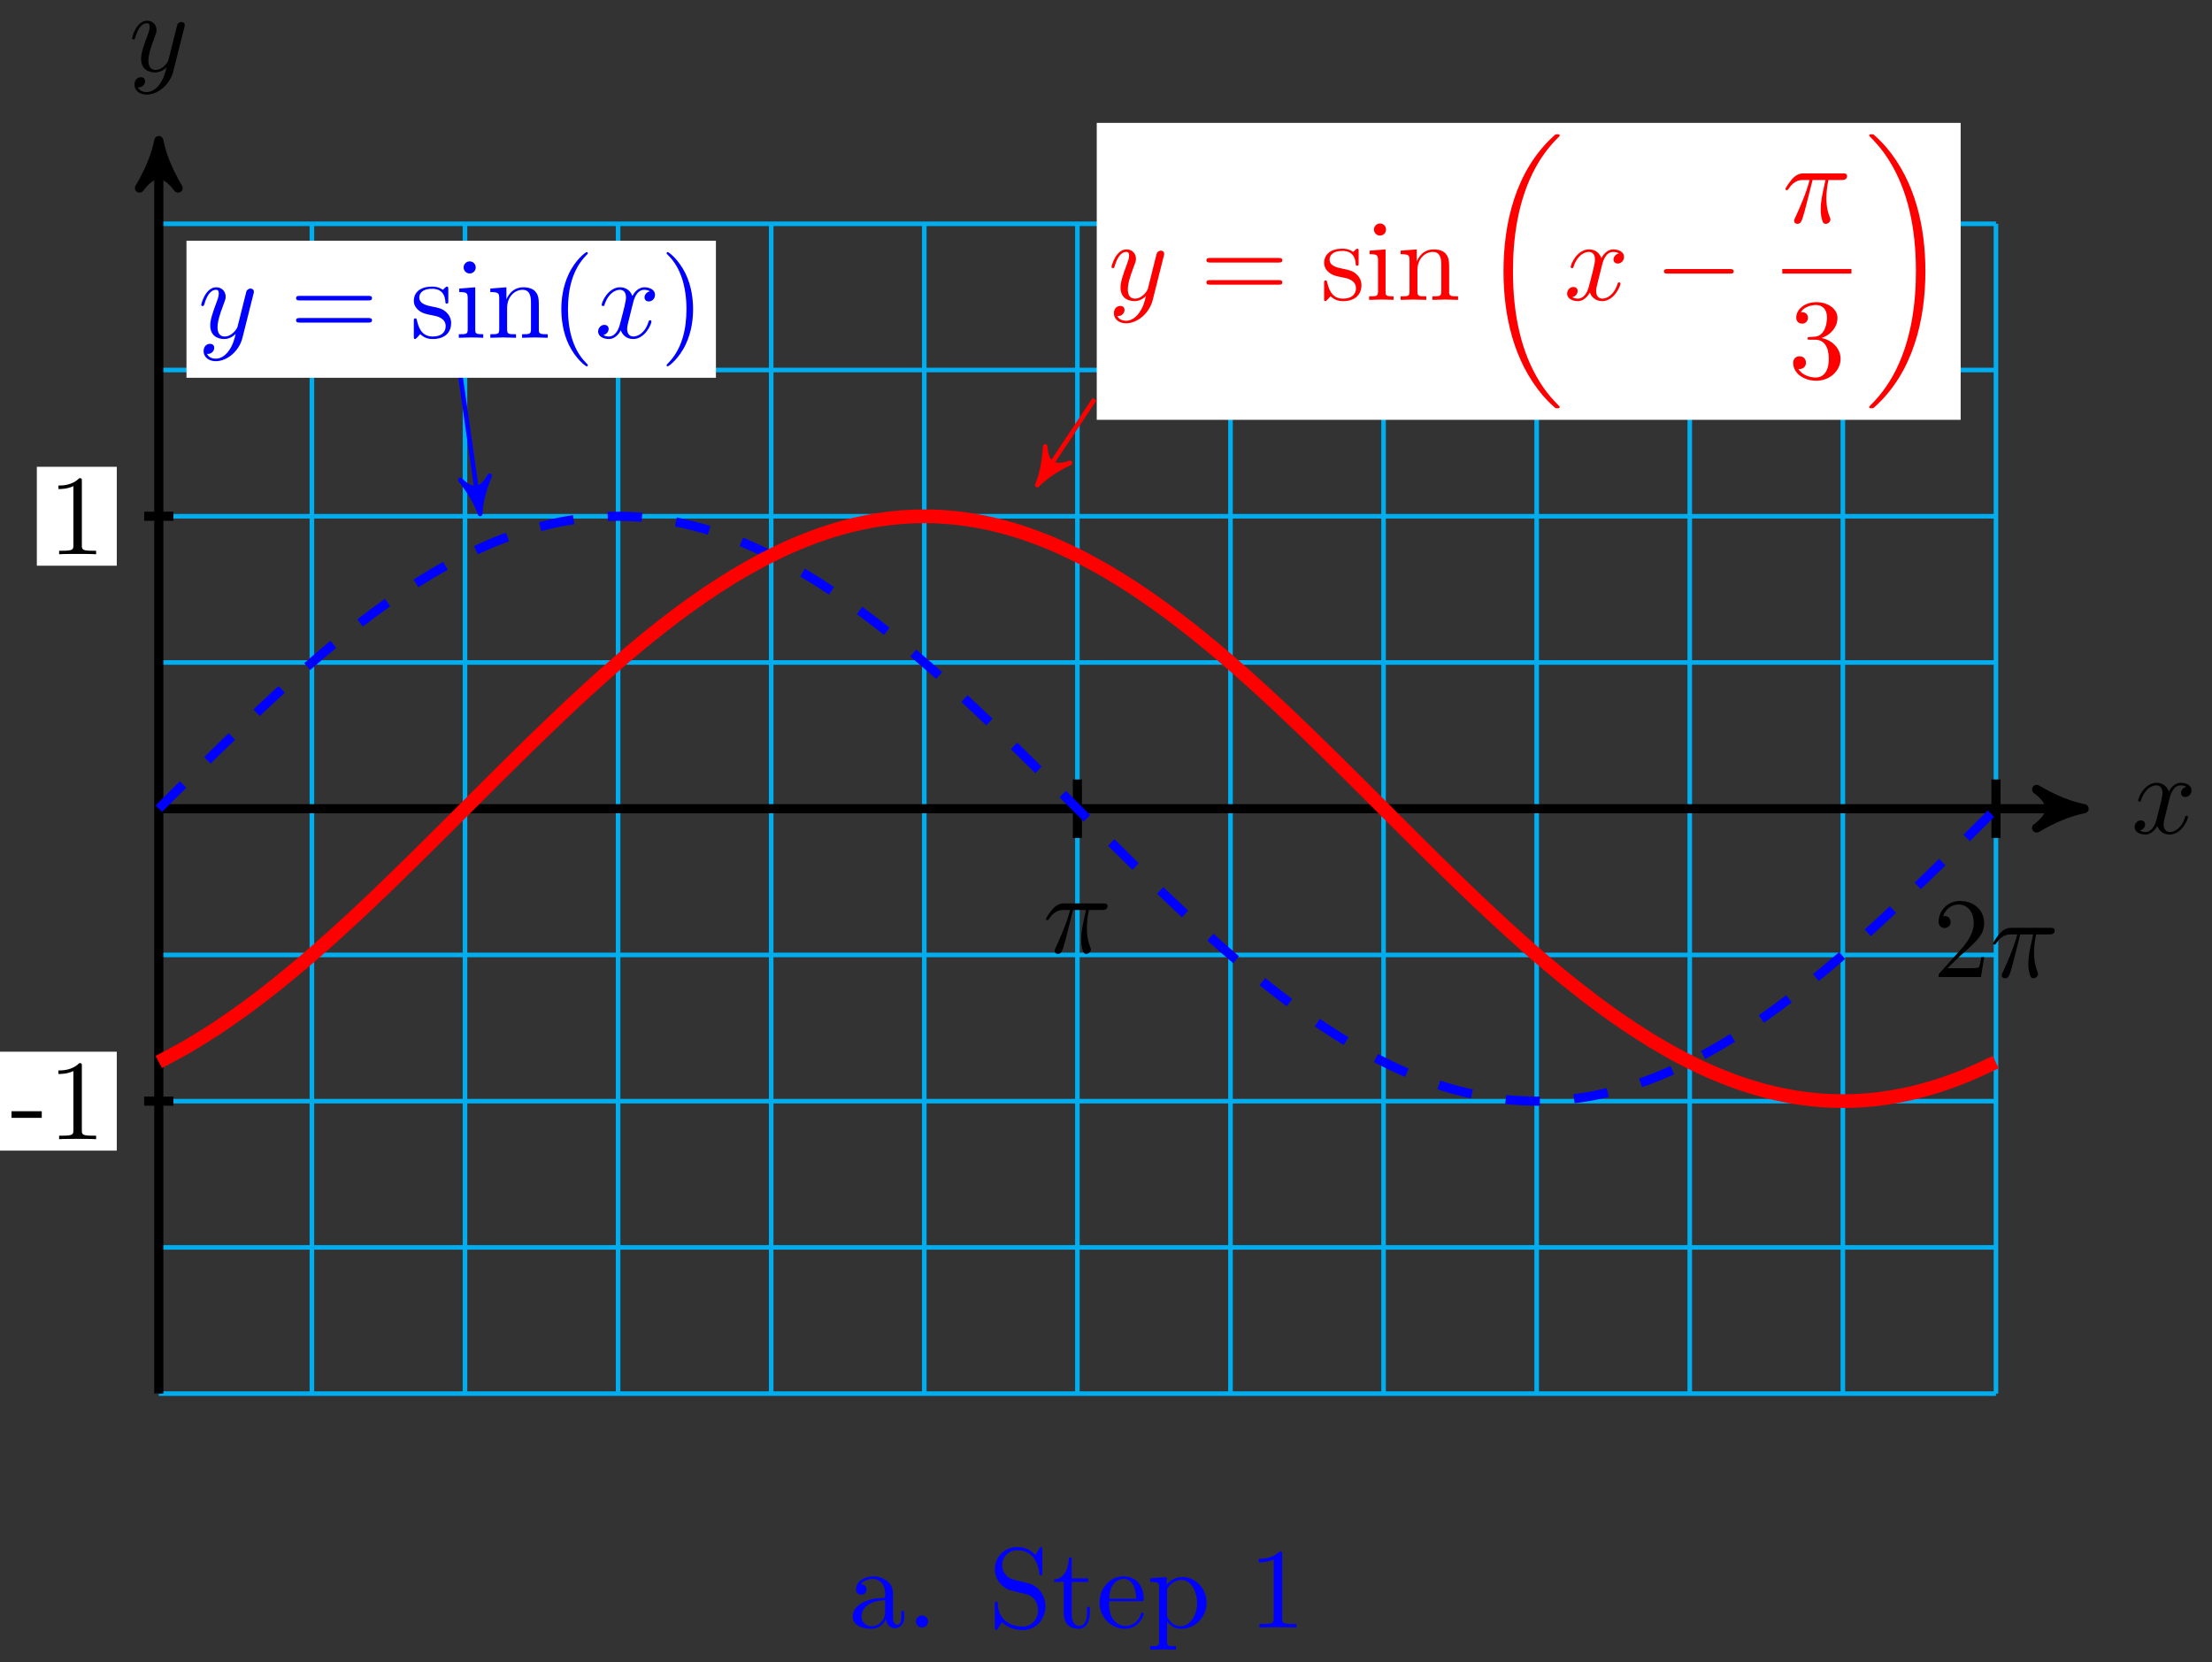 <svg xmlns="http://www.w3.org/2000/svg" xmlns:xlink="http://www.w3.org/1999/xlink" version="1.1" width="193" height="145" viewBox="0 0 193 145">
<rect x="0" y="0" width="193" height="145" fill="#333333" stroke="none"/>
<defs>
<path id="font_1_2" d="M.334 .302C.34 .328 .363 .42 .433 .42 .438 .42 .462 .42 .483 .407 .455 .402 .435 .377 .435 .353 .435 .337 .446 .318 .473 .318 .495 .318 .527 .336 .527 .376 .527 .428 .468 .442 .434 .442 .376 .442 .341 .389 .329 .366 .304 .432 .25 .442 .221 .442 .117 .442 .06 .313 .06 .288 .06 .278 .07 .278 .072 .278 .08 .278 .083 .28 .085 .289 .119 .395 .185 .42 .219 .42 .238 .42 .273 .411 .273 .353 .273 .322 .256 .255 .219 .115 .203 .053 .168 .011 .124 .011 .118 .011 .095 .011 .074 .024 .099 .029 .121 .05 .121 .078 .121 .105 .099 .113 .084 .113 .054 .113 .029 .087 .029 .055 .029 .009 .079-.011 .123-.011 .189-.011 .225 .059 .228 .065 .24 .028 .276-.011 .336-.011 .439-.011 .496 .118 .496 .143 .496 .153 .487 .153 .484 .153 .475 .153 .473 .149 .471 .142 .438 .035 .37 .011 .338 .011 .299 .011 .283 .043 .283 .077 .283 .099 .289 .121 .3 .165L.334 .302Z"/>
<path id="font_1_3" d="M.486 .381C.49 .395 .49 .397 .49 .404 .49 .422 .476 .431 .461 .431 .451 .431 .435 .425 .426 .41 .424 .405 .416 .374 .412 .356 .405 .33 .398 .303 .392 .276L.347 .096C.343 .081 .3 .011 .234 .011 .183 .011 .172 .055 .172 .092 .172 .138 .189 .2 .223 .288 .239 .329 .243 .34 .243 .36 .243 .405 .211 .442 .161 .442 .066 .442 .029 .297 .029 .288 .029 .278 .039 .278 .041 .278 .051 .278 .052 .28 .057 .296 .084 .39 .124 .42 .158 .42 .166 .42 .183 .42 .183 .388 .183 .363 .173 .337 .166 .318 .126 .212 .108 .155 .108 .108 .108 .019 .171-.011 .23-.011 .269-.011 .303 .006 .331 .034 .318-.018 .306-.067 .266-.12 .24-.154 .202-.183 .156-.183 .142-.183 .097-.18 .08-.141 .096-.141 .109-.141 .123-.129 .133-.12 .143-.107 .143-.088 .143-.057 .116-.053 .106-.053 .083-.053 .05-.069 .05-.118 .05-.168 .094-.205 .156-.205 .259-.205 .362-.114 .39-.001L.486 .381Z"/>
<path id="font_2_64" d="M.276 .187V.245H.011V.187H.276Z"/>
<path id="font_2_82" d="M.419 0V.031H.387C.297 .031 .294 .042 .294 .079V.64C.294 .664 .294 .666 .271 .666 .209 .602 .121 .602 .089 .602V.571C.109 .571 .168 .571 .22 .597V.079C.22 .043 .217 .031 .127 .031H.095V0C.13 .003 .217 .003 .257 .003 .297 .003 .384 .003 .419 0Z"/>
<path id="font_1_1" d="M.265 .373H.378C.345 .225 .336 .182 .336 .115 .336 .1 .336 .073 .344 .039 .354-.005 .365-.011 .38-.011 .4-.011 .421 .007 .421 .027 .421 .033 .421 .035 .415 .049 .386 .121 .386 .186 .386 .214 .386 .267 .393 .321 .404 .373H.518C.531 .373 .567 .373 .567 .407 .567 .431 .546 .431 .527 .431H.192C.17 .431 .132 .431 .088 .384 .053 .345 .027 .299 .027 .294 .027 .293 .027 .284 .039 .284 .047 .284 .049 .288 .055 .296 .104 .373 .162 .373 .182 .373H.239C.207 .252 .153 .131 .111 .04 .103 .025 .103 .023 .103 .016 .103-.003 .119-.011 .132-.011 .162-.011 .17 .017 .182 .054 .196 .1 .196 .102 .209 .152L.265 .373Z"/>
<path id="font_3_2" d="M.127 .077 .233 .18C.389 .318 .449 .372 .449 .472 .449 .586 .359 .666 .237 .666 .124 .666 .05 .574 .05 .485 .05 .429 .1 .429 .103 .429 .12 .429 .155 .441 .155 .482 .155 .508 .137 .534 .102 .534 .094 .534 .092 .534 .089 .533 .112 .598 .166 .635 .224 .635 .315 .635 .358 .554 .358 .472 .358 .392 .308 .313 .253 .251L.061 .037C.05 .026 .05 .024 .05 0H.421L.449 .174H.424C.419 .144 .412 .1 .402 .085 .395 .077 .329 .077 .307 .077H.127Z"/>
<path id="font_3_4" d="M.687 .327C.702 .327 .721 .327 .721 .347 .721 .367 .702 .367 .688 .367H.089C.075 .367 .056 .367 .056 .347 .056 .327 .075 .327 .09 .327H.687M.688 .133C.702 .133 .721 .133 .721 .153 .721 .173 .702 .173 .687 .173H.09C.075 .173 .056 .173 .056 .153 .056 .133 .075 .133 .089 .133H.688Z"/>
<path id="font_3_7" d="M.208 .194C.23 .19 .312 .174 .312 .102 .312 .051 .277 .011 .199 .011 .115 .011 .079 .068 .06 .153 .057 .166 .056 .17 .046 .17 .033 .17 .033 .163 .033 .145V.013C.033-.004 .033-.011 .044-.011 .049-.011 .05-.01 .069 .009 .071 .011 .071 .013 .089 .032 .133-.01 .178-.011 .199-.011 .314-.011 .36 .056 .36 .128 .36 .181 .33 .211 .318 .223 .285 .255 .246 .263 .204 .271 .148 .282 .081 .295 .081 .353 .081 .388 .107 .429 .193 .429 .303 .429 .308 .339 .31 .308 .311 .299 .32 .299 .322 .299 .335 .299 .335 .304 .335 .323V.424C.335 .441 .335 .448 .324 .448 .319 .448 .317 .448 .304 .436 .301 .432 .291 .423 .287 .42 .249 .448 .208 .448 .193 .448 .071 .448 .033 .381 .033 .325 .033 .29 .049 .262 .076 .24 .108 .214 .136 .208 .208 .194Z"/>
<path id="font_3_5" d="M.177 .442 .037 .431V.4C.102 .4 .111 .394 .111 .345V.076C.111 .031 .1 .031 .033 .031V0C.065 .001 .119 .003 .143 .003 .178 .003 .213 .001 .247 0V.031C.181 .031 .177 .036 .177 .075V.442M.181 .616C.181 .648 .156 .669 .128 .669 .097 .669 .075 .642 .075 .616 .075 .589 .097 .563 .128 .563 .156 .563 .181 .584 .181 .616Z"/>
<path id="font_3_6" d="M.11 .344V.076C.11 .031 .099 .031 .032 .031V0C.067 .001 .118 .003 .145 .003 .171 .003 .223 .001 .257 0V.031C.19 .031 .179 .031 .179 .076V.26C.179 .364 .25 .42 .314 .42 .377 .42 .388 .366 .388 .309V.076C.388 .031 .377 .031 .31 .031V0C.345 .001 .396 .003 .423 .003 .449 .003 .501 .001 .535 0V.031C.483 .031 .458 .031 .457 .061V.252C.457 .338 .457 .369 .426 .405 .412 .422 .379 .442 .321 .442 .248 .442 .201 .399 .173 .337V.442L.032 .431V.4C.102 .4 .11 .393 .11 .344Z"/>
<path id="font_3_1" d="M.331-.24C.331-.237 .331-.235 .314-.218 .189-.092 .157 .097 .157 .25 .157 .424 .195 .598 .318 .723 .331 .735 .331 .737 .331 .74 .331 .747 .327 .75 .321 .75 .311 .75 .221 .682 .162 .555 .111 .445 .099 .334 .099 .25 .099 .172 .11 .051 .165-.062 .225-.185 .311-.25 .321-.25 .327-.25 .331-.247 .331-.24Z"/>
<path id="font_2_86" d="M.289 .25C.289 .328 .278 .449 .223 .562 .163 .685 .077 .75 .067 .75 .061 .75 .057 .746 .057 .74 .057 .737 .057 .735 .076 .717 .174 .618 .231 .459 .231 .25 .231 .079 .194-.097 .07-.223 .057-.235 .057-.237 .057-.24 .057-.246 .061-.25 .067-.25 .077-.25 .167-.182 .226-.055 .277 .055 .289 .166 .289 .25Z"/>
<path id="font_4_1" d="M.7-2.349C.7-2.345 .698-2.343 .696-2.34 .659-2.303 .592-2.236 .525-2.128 .364-1.87 .291-1.545 .291-1.16 .291-.891 .327-.544 .492-.246 .571-.104 .653-.022 .697 .022 .7 .025 .7 .027 .7 .03 .7 .04 .693 .04 .679 .04 .665 .04 .663 .04 .648 .025 .313-.28 .208-.738 .208-1.159 .208-1.552 .298-1.948 .552-2.247 .572-2.27 .61-2.311 .651-2.347 .663-2.359 .665-2.359 .679-2.359 .693-2.359 .7-2.359 .7-2.349Z"/>
<path id="font_5_1" d="M.659 .23C.676 .23 .694 .23 .694 .25 .694 .27 .676 .27 .659 .27H.118C.101 .27 .083 .27 .083 .25 .083 .23 .101 .23 .118 .23H.659Z"/>
<path id="font_3_3" d="M.29 .352C.372 .379 .43 .449 .43 .528 .43 .61 .342 .666 .246 .666 .145 .666 .069 .606 .069 .53 .069 .497 .091 .478 .12 .478 .151 .478 .171 .5 .171 .529 .171 .579 .124 .579 .109 .579 .14 .628 .206 .641 .242 .641 .283 .641 .338 .619 .338 .529 .338 .517 .336 .459 .31 .415 .28 .367 .246 .364 .221 .363 .213 .362 .189 .36 .182 .36 .174 .359 .167 .358 .167 .348 .167 .337 .174 .337 .191 .337H.235C.317 .337 .354 .269 .354 .17 .354 .034 .285 .006 .241 .006 .198 .006 .123 .022 .088 .081 .123 .076 .154 .098 .154 .136 .154 .172 .127 .192 .098 .192 .074 .192 .042 .178 .042 .134 .042 .043 .135-.022 .244-.022 .366-.022 .457 .068 .457 .17 .457 .253 .394 .331 .29 .352Z"/>
<path id="font_4_2" d="M.527-1.16C.527-.767 .437-.371 .183-.072 .163-.049 .125-.008 .084 .028 .072 .04 .07 .04 .056 .04 .044 .04 .035 .04 .035 .03 .035 .026 .039 .022 .041 .02 .076-.016 .143-.083 .21-.191 .371-.449 .444-.774 .444-1.159 .444-1.428 .408-1.775 .243-2.073 .164-2.215 .081-2.298 .039-2.34 .037-2.343 .035-2.346 .035-2.349 .035-2.359 .044-2.359 .056-2.359 .07-2.359 .072-2.359 .087-2.344 .422-2.039 .527-1.581 .527-1.16Z"/>
<path id="font_2_28" d="M.483 .089V.145H.458V.089C.458 .031 .433 .025 .422 .025 .389 .025 .385 .07 .385 .075V.275C.385 .317 .385 .356 .349 .393 .31 .432 .26 .448 .212 .448 .13 .448 .061 .401 .061 .335 .061 .305 .081 .288 .107 .288 .135 .288 .153 .308 .153 .334 .153 .346 .148 .379 .102 .38 .129 .415 .178 .426 .21 .426 .259 .426 .316 .387 .316 .298V.261C.265 .258 .195 .255 .132 .225 .057 .191 .032 .139 .032 .095 .032 .014 .129-.011 .192-.011 .258-.011 .304 .029 .323 .076 .327 .036 .354-.006 .401-.006 .422-.006 .483 .008 .483 .089M.316 .14C.316 .045 .244 .011 .199 .011 .15 .011 .109 .046 .109 .096 .109 .151 .151 .234 .316 .24V.14Z"/>
<path id="font_2_88" d="M.192 .053C.192 .082 .168 .106 .139 .106 .11 .106 .086 .082 .086 .053 .086 .024 .11 0 .139 0 .168 0 .192 .024 .192 .053Z"/>
<path id="font_2_97" d="M.499 .186C.499 .286 .433 .368 .349 .388L.221 .419C.159 .434 .12 .488 .12 .546 .12 .616 .174 .677 .252 .677 .419 .677 .441 .513 .447 .468 .448 .462 .448 .456 .459 .456 .472 .456 .472 .461 .472 .48V.681C.472 .698 .472 .705 .461 .705 .454 .705 .453 .704 .446 .692L.411 .635C.381 .664 .34 .705 .251 .705 .14 .705 .056 .617 .056 .511 .056 .428 .109 .355 .187 .328 .198 .324 .249 .312 .319 .295 .346 .288 .376 .281 .404 .244 .425 .218 .435 .185 .435 .152 .435 .081 .385 .009 .301 .009 .272 .009 .196 .014 .143 .063 .085 .117 .082 .181 .081 .217 .08 .227 .072 .227 .069 .227 .056 .227 .056 .22 .056 .202V.002C.056-.015 .056-.022 .067-.022 .074-.022 .075-.02 .082-.009 .082-.009 .085-.005 .118 .048 .149 .014 .213-.022 .302-.022 .419-.022 .499 .076 .499 .186Z"/>
<path id="font_2_105" d="M.332 .124V.181H.307V.126C.307 .052 .277 .014 .24 .014 .173 .014 .173 .105 .173 .122V.4H.316V.431H.173V.614H.148C.147 .532 .117 .426 .019 .422V.4H.104V.124C.104 .001 .197-.011 .233-.011 .304-.011 .332 .06 .332 .124V.124Z"/>
<path id="font_2_50" d="M.415 .119C.415 .129 .407 .131 .402 .131 .393 .131 .391 .125 .389 .117 .354 .014 .264 .014 .254 .014 .204 .014 .164 .044 .141 .081 .111 .129 .111 .195 .111 .231H.39C.412 .231 .415 .231 .415 .252 .415 .351 .361 .448 .236 .448 .12 .448 .028 .345 .028 .22 .028 .086 .133-.011 .248-.011 .37-.011 .415 .1 .415 .119M.349 .252H.112C.118 .401 .202 .426 .236 .426 .339 .426 .349 .291 .349 .252Z"/>
<path id="font_2_84" d="M.521 .216C.521 .343 .424 .442 .312 .442 .234 .442 .192 .398 .172 .376V.442L.028 .431V.4C.099 .4 .106 .394 .106 .35V-.118C.106-.163 .095-.163 .028-.163V-.194L.14-.191 .253-.194V-.163C.186-.163 .175-.163 .175-.118V.05 .059C.18 .043 .222-.011 .298-.011 .417-.011 .521 .087 .521 .216V.216M.438 .216C.438 .095 .368 .011 .294 .011 .254 .011 .216 .031 .189 .072 .175 .093 .175 .094 .175 .114V.337C.204 .388 .253 .417 .304 .417 .377 .417 .438 .329 .438 .216V.216Z"/>
</defs>
<path transform="matrix(1,0,0,-1,13.856,70.546)" stroke-width=".399" stroke-linecap="butt" stroke-miterlimit="10" stroke-linejoin="miter" fill="none" stroke="#00aeef" d="M0-51.024H160.296M0-38.268H160.296M0-25.512H160.296M0-12.756H160.296M0 0H160.296M0 12.756H160.296M0 25.512H160.296M0 38.268H160.296M0 51.024H160.296M0-51.024V51.024M13.358-51.024V51.024M26.716-51.024V51.024M40.073-51.024V51.024M53.431-51.024V51.024M66.789-51.024V51.024M80.147-51.024V51.024M93.505-51.024V51.024M106.862-51.024V51.024M120.22-51.024V51.024M133.578-51.024V51.024M146.936-51.024V51.024M160.294-51.024V51.024M160.296 51.024"/>
<path transform="matrix(1,0,0,-1,13.856,70.546)" stroke-width=".797" stroke-linecap="butt" stroke-miterlimit="10" stroke-linejoin="miter" fill="none" stroke="#000000" d="M0 0H166.944"/>
<path transform="matrix(1,0,0,-1,180.805,70.546)" d="M1.036 0C-.259 .259-1.554 .777-3.108 1.684-1.554 .518-1.554-.518-3.108-1.684-1.554-.777-.259-.259 1.036 0Z"/>
<path transform="matrix(1,0,0,-1,180.805,70.546)" stroke-width=".797" stroke-linecap="butt" stroke-linejoin="round" fill="none" stroke="#000000" d="M1.036 0C-.259 .259-1.554 .777-3.108 1.684-1.554 .518-1.554-.518-3.108-1.684-1.554-.777-.259-.259 1.036 0Z"/>
<use data-text="x" xlink:href="#font_1_2" transform="matrix(9.963,0,0,-9.963,185.959,72.691)"/>
<path transform="matrix(1,0,0,-1,13.856,70.546)" stroke-width=".797" stroke-linecap="butt" stroke-miterlimit="10" stroke-linejoin="miter" fill="none" stroke="#000000" d="M0-51.024V57.243"/>
<path transform="matrix(0,-1,-1,-0,13.856,13.3)" d="M1.036 0C-.259 .259-1.554 .777-3.108 1.684-1.554 .518-1.554-.518-3.108-1.684-1.554-.777-.259-.259 1.036 0Z"/>
<path transform="matrix(0,-1,-1,-0,13.856,13.3)" stroke-width=".797" stroke-linecap="butt" stroke-linejoin="round" fill="none" stroke="#000000" d="M1.036 0C-.259 .259-1.554 .777-3.108 1.684-1.554 .518-1.554-.518-3.108-1.684-1.554-.777-.259-.259 1.036 0Z"/>
<use data-text="y" xlink:href="#font_1_3" transform="matrix(9.963,0,0,-9.963,11.235,6.209)"/>
<path transform="matrix(1,0,0,-1,13.856,70.546)" stroke-width=".797" stroke-linecap="butt" stroke-miterlimit="10" stroke-linejoin="miter" fill="none" stroke="#000000" d="M1.276-25.512H-1.276"/>
<path transform="matrix(1,0,0,-1,13.856,70.546)" d="M-13.958-29.826H-3.667V-21.198H-13.958Z" fill="#ffffff"/>
<use data-text="-" xlink:href="#font_2_64" transform="matrix(9.963,0,0,-9.963,.894,99.377)"/>
<use data-text="1" xlink:href="#font_2_82" transform="matrix(9.963,0,0,-9.963,4.211,99.377)"/>
<path transform="matrix(1,0,0,-1,13.856,70.546)" stroke-width=".797" stroke-linecap="butt" stroke-miterlimit="10" stroke-linejoin="miter" fill="none" stroke="#000000" d="M1.276 25.512H-1.276"/>
<path transform="matrix(1,0,0,-1,13.856,70.546)" d="M-10.641 21.198H-3.667V29.826H-10.641Z" fill="#ffffff"/>
<use data-text="1" xlink:href="#font_2_82" transform="matrix(9.963,0,0,-9.963,4.212,48.351)"/>
<path transform="matrix(1,0,0,-1,13.856,70.546)" stroke-width=".797" stroke-linecap="butt" stroke-miterlimit="10" stroke-linejoin="miter" fill="none" stroke="#000000" d="M80.148 2.551V-2.551"/>
<use data-text="&#x03c0;" xlink:href="#font_1_1" transform="matrix(9.963,0,0,-9.963,90.988,83.099)"/>
<path transform="matrix(1,0,0,-1,13.856,70.546)" stroke-width=".797" stroke-linecap="butt" stroke-miterlimit="10" stroke-linejoin="miter" fill="none" stroke="#000000" d="M160.296 2.551V-2.551"/>
<use data-text="2" xlink:href="#font_3_2" transform="matrix(9.963,0,0,-9.963,168.648,85.23)"/>
<use data-text="&#x03c0;" xlink:href="#font_1_1" transform="matrix(9.963,0,0,-9.963,173.629,85.23)"/>
<path transform="matrix(1,0,0,-1,13.856,70.546)" stroke-width=".797" stroke-linecap="butt" stroke-dasharray="2.989,2.989" stroke-miterlimit="10" stroke-linejoin="miter" fill="none" stroke="#0000ff" d="M0 0C0 0 1.809 1.809 2.504 2.5 3.199 3.19 4.314 4.296 5.008 4.976 5.703 5.657 6.818 6.74 7.513 7.404 8.208 8.068 9.322 9.12 10.017 9.761 10.712 10.402 11.826 11.412 12.521 12.024 13.216 12.636 14.331 13.594 15.025 14.171 15.72 14.748 16.835 15.645 17.53 16.181 18.225 16.718 19.339 17.547 20.034 18.037 20.729 18.528 21.843 19.277 22.538 19.717 23.233 20.158 24.348 20.824 25.042 21.209 25.737 21.595 26.852 22.17 27.547 22.497 28.242 22.824 29.356 23.302 30.051 23.567 30.746 23.833 31.86 24.21 32.555 24.411 33.25 24.613 34.365 24.884 35.059 25.02 35.754 25.155 36.869 25.319 37.564 25.387 38.259 25.455 39.373 25.511 40.068 25.512 40.763 25.512 41.877 25.456 42.572 25.388 43.267 25.32 44.382 25.157 45.076 25.022 45.771 24.887 46.886 24.616 47.581 24.415 48.276 24.213 49.39 23.837 50.085 23.572 50.78 23.306 51.894 22.83 52.589 22.503 53.284 22.176 54.399 21.602 55.093 21.216 55.788 20.831 56.903 20.166 57.598 19.726 58.293 19.286 59.407 18.536 60.102 18.046 60.797 17.555 61.911 16.727 62.606 16.191 63.301 15.655 64.416 14.758 65.11 14.181 65.805 13.604 66.92 12.646 67.615 12.035 68.31 11.423 69.424 10.413 70.119 9.772 70.814 9.131 71.928 8.08 72.623 7.416 73.318 6.752 74.433 5.668 75.127 4.988 75.822 4.307 76.937 3.202 77.632 2.512 78.327 1.821 79.441 .706 80.136 .012 80.831-.682 81.945-1.797 82.64-2.487 83.335-3.178 84.45-4.283 85.144-4.964 85.839-5.644 86.954-6.728 87.649-7.392 88.344-8.056 89.458-9.108 90.153-9.749 90.848-10.39 91.962-11.401 92.657-12.013 93.352-12.625 94.466-13.584 95.161-14.161 95.856-14.738 96.971-15.636 97.666-16.172 98.361-16.709 99.475-17.538 100.17-18.028 100.865-18.519 101.979-19.27 102.674-19.71 103.369-20.151 104.483-20.817 105.178-21.203 105.873-21.588 106.988-22.164 107.683-22.491 108.378-22.819 109.492-23.297 110.187-23.562 110.882-23.828 111.996-24.206 112.691-24.408 113.386-24.609 114.5-24.881 115.195-25.017 115.89-25.153 117.005-25.318 117.7-25.386 118.395-25.455 119.509-25.511 120.204-25.512 120.899-25.512 122.013-25.457 122.708-25.389 123.403-25.322 124.517-25.159 125.212-25.025 125.907-24.89 127.022-24.619 127.717-24.418 128.412-24.217 129.526-23.841 130.221-23.576 130.916-23.311 132.03-22.835 132.725-22.508 133.42-22.182 134.534-21.608 135.229-21.223 135.924-20.838 137.039-20.173 137.734-19.733 138.429-19.294 139.543-18.545 140.238-18.054 140.933-17.564 142.047-16.737 142.742-16.201 143.437-15.665 144.551-14.768 145.246-14.191 145.941-13.615 147.056-12.657 147.751-12.046 148.446-11.434 149.56-10.424 150.255-9.783 150.95-9.143 152.064-8.091 152.759-7.427 153.454-6.764 154.568-5.68 155.263-5 155.958-4.32 157.073-3.214 157.768-2.524 158.463-1.833 160.272-.024 160.272-.024"/>
<path transform="matrix(1,0,0,-1,13.856,70.546)" stroke-width="1.196" stroke-linecap="butt" stroke-miterlimit="10" stroke-linejoin="miter" fill="none" stroke="#ff0000" d="M0-22.094C0-22.094 1.809-21.14 2.504-20.736 3.199-20.332 4.314-19.638 5.008-19.181 5.703-18.723 6.818-17.946 7.513-17.44 8.208-16.933 9.322-16.081 10.017-15.531 10.712-14.98 11.826-14.062 12.521-13.473 13.216-12.884 14.331-11.907 15.025-11.285 15.72-10.663 16.835-9.637 17.53-8.988 18.225-8.339 19.339-7.275 20.034-6.605 20.729-5.935 21.843-4.843 22.538-4.158 23.233-3.474 24.348-2.364 25.042-1.672 25.737-.98 26.852 .137 27.547 .83 28.242 1.523 29.356 2.637 30.051 3.325 30.746 4.013 31.86 5.112 32.555 5.788 33.25 6.464 34.365 7.538 35.059 8.195 35.754 8.852 36.869 9.891 37.564 10.523 38.259 11.155 39.373 12.149 40.068 12.75 40.763 13.351 41.877 14.29 42.572 14.854 43.267 15.418 44.382 16.294 45.076 16.815 45.771 17.337 46.886 18.14 47.581 18.615 48.276 19.089 49.39 19.812 50.085 20.234 50.78 20.657 51.894 21.293 52.589 21.66 53.284 22.027 54.399 22.569 55.093 22.876 55.788 23.183 56.903 23.628 57.598 23.872 58.293 24.117 59.407 24.46 60.102 24.64 60.797 24.819 61.911 25.055 62.606 25.168 63.301 25.281 64.416 25.41 65.11 25.455 65.805 25.501 66.92 25.52 67.615 25.498 68.31 25.475 69.424 25.384 70.119 25.294 70.814 25.204 71.928 25.004 72.623 24.847 73.318 24.69 74.433 24.384 75.127 24.161 75.822 23.938 76.937 23.528 77.632 23.242 78.327 22.956 79.441 22.446 80.136 22.1 80.831 21.753 81.945 21.148 82.64 20.744 83.335 20.34 84.45 19.646 85.144 19.189 85.839 18.732 86.954 17.955 87.649 17.449 88.344 16.943 89.458 16.091 90.153 15.541 90.848 14.991 91.962 14.073 92.657 13.484 93.352 12.895 94.466 11.918 95.161 11.296 95.856 10.674 96.971 9.649 97.666 9 98.361 8.351 99.475 7.287 100.17 6.617 100.865 5.947 101.979 4.855 102.674 4.17 103.369 3.486 104.483 2.377 105.178 1.684 105.873 .992 106.988-.124 107.683-.818 108.378-1.511 109.492-2.625 110.187-3.313 110.882-4.001 111.996-5.1 112.691-5.776 113.386-6.451 114.5-7.526 115.195-8.183 115.89-8.841 117.005-9.88 117.7-10.512 118.395-11.144 119.509-12.139 120.204-12.74 120.899-13.341 122.013-14.28 122.708-14.844 123.403-15.408 124.517-16.284 125.212-16.806 125.907-17.328 127.022-18.131 127.717-18.606 128.412-19.081 129.526-19.804 130.221-20.227 130.916-20.649 132.03-21.287 132.725-21.653 133.42-22.02 134.534-22.563 135.229-22.871 135.924-23.178 137.039-23.623 137.734-23.868 138.429-24.113 139.543-24.457 140.238-24.637 140.933-24.817 142.047-25.053 142.742-25.167 143.437-25.28 144.551-25.409 145.246-25.455 145.941-25.501 147.056-25.52 147.751-25.498 148.446-25.476 149.56-25.385 150.255-25.295 150.95-25.205 152.064-25.007 152.759-24.85 153.454-24.693 154.568-24.387 155.263-24.165 155.958-23.942 157.073-23.532 157.768-23.246 158.463-22.961 160.272-22.106 160.272-22.106"/>
<path transform="matrix(1,0,0,-1,13.856,70.546)" stroke-width=".399" stroke-linecap="butt" stroke-miterlimit="10" stroke-linejoin="miter" fill="none" stroke="#0000ff" d="M27.922 26.498 25.512 43.37"/>
<path transform="matrix(.141,.99,.99,-.141,41.779,44.046)" d="M.797 0C-.199 .199-1.196 .598-2.391 1.295-1.196 .399-1.196-.399-2.391-1.295-1.196-.598-.199-.199 .797 0Z" fill="#0000ff"/>
<path transform="matrix(.141,.99,.99,-.141,41.779,44.046)" stroke-width=".399" stroke-linecap="butt" stroke-linejoin="round" fill="none" stroke="#0000ff" d="M.797 0C-.199 .199-1.196 .598-2.391 1.295-1.196 .399-1.196-.399-2.391-1.295-1.196-.598-.199-.199 .797 0Z"/>
<path transform="matrix(1,0,0,-1,13.856,70.546)" d="M2.415 37.592H48.609V49.547H2.415Z" fill="#ffffff"/>
<use data-text="y" xlink:href="#font_1_3" transform="matrix(9.963,0,0,-9.963,17.267,29.465)" fill="#0000ff"/>
<use data-text="=" xlink:href="#font_3_4" transform="matrix(9.963,0,0,-9.963,25.276,29.465)" fill="#0000ff"/>
<use data-text="s" xlink:href="#font_3_7" transform="matrix(9.963,0,0,-9.963,35.777,29.465)" fill="#0000ff"/>
<use data-text="i" xlink:href="#font_3_5" transform="matrix(9.963,0,0,-9.963,39.703,29.465)" fill="#0000ff"/>
<use data-text="n" xlink:href="#font_3_6" transform="matrix(9.963,0,0,-9.963,42.462,29.465)" fill="#0000ff"/>
<use data-text="(" xlink:href="#font_3_1" transform="matrix(9.963,0,0,-9.963,47.992,29.465)" fill="#0000ff"/>
<use data-text="x" xlink:href="#font_1_2" transform="matrix(9.963,0,0,-9.963,51.899,29.465)" fill="#0000ff"/>
<use data-text=")" xlink:href="#font_2_86" transform="matrix(9.963,0,0,-9.963,57.593,29.465)" fill="#0000ff"/>
<path transform="matrix(1,0,0,-1,13.856,70.546)" stroke-width=".399" stroke-linecap="butt" stroke-miterlimit="10" stroke-linejoin="miter" fill="none" stroke="#ff0000" d="M77.088 28.892 81.638 35.717"/>
<path transform="matrix(-.555,.832,.832,.555,90.947,41.652)" d="M.797 0C-.199 .199-1.196 .598-2.391 1.295-1.196 .399-1.196-.399-2.391-1.295-1.196-.598-.199-.199 .797 0Z" fill="#ff0000"/>
<path transform="matrix(-.555,.832,.832,.555,90.947,41.652)" stroke-width=".399" stroke-linecap="butt" stroke-linejoin="round" fill="none" stroke="#ff0000" d="M.797 0C-.199 .199-1.196 .598-2.391 1.295-1.196 .399-1.196-.399-2.391-1.295-1.196-.598-.199-.199 .797 0Z"/>
<path transform="matrix(1,0,0,-1,13.856,70.546)" d="M81.837 33.924H157.214V59.827H81.837Z" fill="#ffffff"/>
<use data-text="y" xlink:href="#font_1_3" transform="matrix(9.963,0,0,-9.963,96.692,26.159)" fill="#ff0000"/>
<use data-text="=" xlink:href="#font_3_4" transform="matrix(9.963,0,0,-9.963,104.702,26.159)" fill="#ff0000"/>
<use data-text="s" xlink:href="#font_3_7" transform="matrix(9.963,0,0,-9.963,115.203,26.159)" fill="#ff0000"/>
<use data-text="i" xlink:href="#font_3_5" transform="matrix(9.963,0,0,-9.963,119.128,26.159)" fill="#ff0000"/>
<use data-text="n" xlink:href="#font_3_6" transform="matrix(9.963,0,0,-9.963,121.888,26.159)" fill="#ff0000"/>
<use data-text="(" xlink:href="#font_4_1" transform="matrix(9.963,0,0,-9.963,129.11,12.11)" fill="#ff0000"/>
<use data-text="x" xlink:href="#font_1_2" transform="matrix(9.963,0,0,-9.963,136.445,26.159)" fill="#ff0000"/>
<use data-text="&#x2212;" xlink:href="#font_5_1" transform="matrix(9.963,0,0,-9.963,144.353,26.159)" fill="#ff0000"/>
<use data-text="&#x03c0;" xlink:href="#font_1_1" transform="matrix(9.963,0,0,-9.963,155.511,19.418)" fill="#ff0000"/>
<path transform="matrix(1,0,0,-1,-.166,-31.394)" stroke-width=".399" stroke-linecap="butt" stroke-miterlimit="10" stroke-linejoin="miter" fill="none" stroke="#ff0000" d="M155.672-55.059H161.708"/>
<use data-text="3" xlink:href="#font_3_3" transform="matrix(9.963,0,0,-9.963,156.039,32.993)" fill="#ff0000"/>
<use data-text=")" xlink:href="#font_4_2" transform="matrix(9.963,0,0,-9.963,162.743,12.11)" fill="#ff0000"/>
<use data-text="a" xlink:href="#font_2_28" transform="matrix(9.963,0,0,-9.963,74.08,141.977)" fill="#0000ff"/>
<use data-text="." xlink:href="#font_2_88" transform="matrix(9.963,0,0,-9.963,79.061,141.977)" fill="#0000ff"/>
<use data-text="S" xlink:href="#font_2_97" transform="matrix(9.963,0,0,-9.963,86.244,141.977)" fill="#0000ff"/>
<use data-text="t" xlink:href="#font_2_105" transform="matrix(9.963,0,0,-9.963,91.784,141.977)" fill="#0000ff"/>
<use data-text="e" xlink:href="#font_2_50" transform="matrix(9.963,0,0,-9.963,95.659,141.977)" fill="#0000ff"/>
<use data-text="p" xlink:href="#font_2_84" transform="matrix(9.963,0,0,-9.963,100.083,141.977)" fill="#0000ff"/>
<use data-text="1" xlink:href="#font_2_82" transform="matrix(9.963,0,0,-9.963,108.94,141.977)" fill="#0000ff"/>
</svg>
